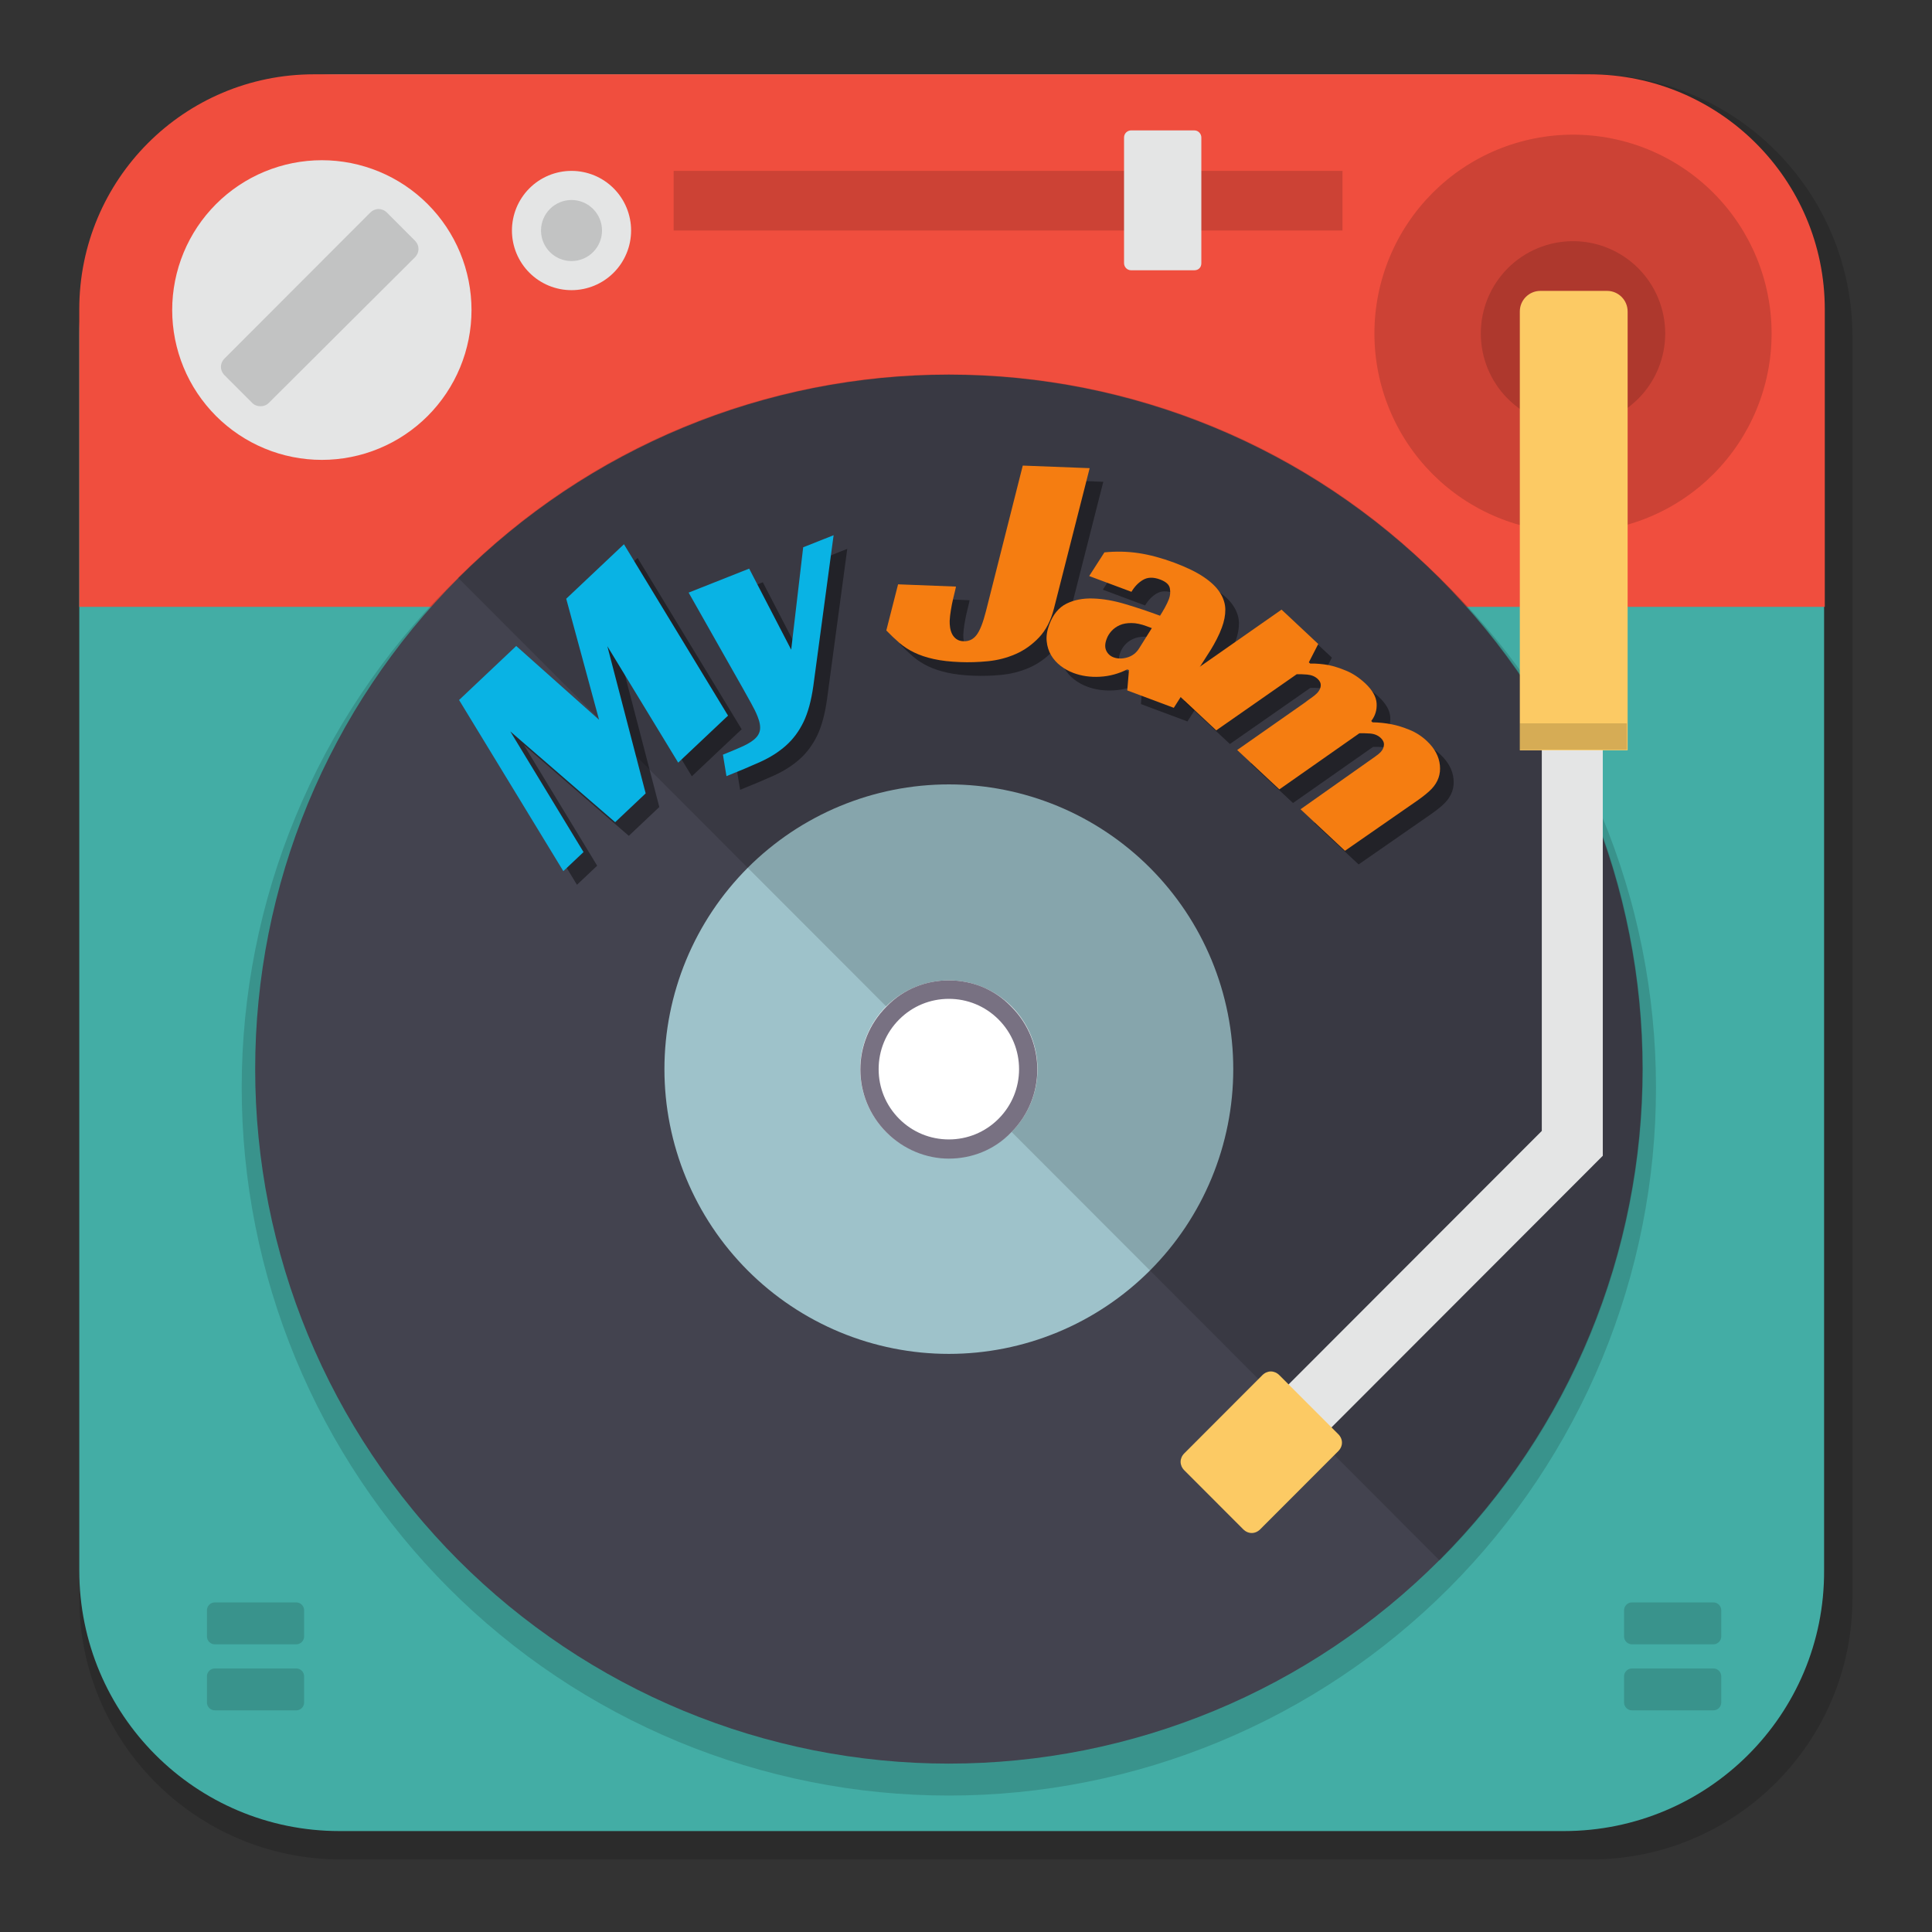 <svg xmlns="http://www.w3.org/2000/svg" xmlns:xlink="http://www.w3.org/1999/xlink" width="500" zoomAndPan="magnify" viewBox="0 0 375 375" height="500" preserveAspectRatio="xMidYMid meet" version="1.0"><rect x="0" y="0" width="375" height="375" fill="#333333" stroke="none"/><defs><g/><clipPath id="6473d7f418"><path d="M 15 14.422 L 359.977 14.422 L 359.977 360.922 L 15 360.922 Z M 15 14.422 " clip-rule="nonzero"/></clipPath><clipPath id="83de654884"><path d="M 15 14.422 L 355 14.422 L 355 356 L 15 356 Z M 15 14.422 " clip-rule="nonzero"/></clipPath><clipPath id="d313295f31"><path d="M 15 14.422 L 355 14.422 L 355 118 L 15 118 Z M 15 14.422 " clip-rule="nonzero"/></clipPath></defs><g clip-path="url(#6473d7f418)"><path fill="#000000" d="M 308.762 360.922 L 66.188 360.922 C 38.102 360.922 15.387 338.18 15.387 310.199 L 15.387 65.281 C 15.387 37.164 38.102 14.422 66.188 14.422 L 308.898 14.422 C 336.848 14.422 359.562 37.164 359.562 65.281 L 359.562 310.199 C 359.562 338.18 336.848 360.922 308.762 360.922 Z M 308.762 360.922 " fill-opacity="0.15" fill-rule="nonzero"/></g><g clip-path="url(#83de654884)"><path fill="#43ada5" d="M 303.531 355.41 L 65.914 355.41 C 37.965 355.41 15.387 332.805 15.387 304.824 L 15.387 65.004 C 15.387 37.027 37.965 14.422 65.914 14.422 L 303.531 14.422 C 331.477 14.422 354.055 37.027 354.055 65.004 L 354.055 304.824 C 354.191 332.805 331.477 355.41 303.531 355.41 Z M 303.531 355.41 " fill-opacity="1" fill-rule="nonzero"/></g><g clip-path="url(#d313295f31)"><path fill="#f04e3e" d="M 354.191 60.043 L 354.191 117.793 L 15.387 117.793 L 15.387 60.043 C 15.387 34.82 35.762 14.422 60.957 14.422 L 308.484 14.422 C 333.68 14.422 354.191 34.82 354.191 60.043 Z M 354.191 60.043 " fill-opacity="1" fill-rule="nonzero"/></g><path fill="#000000" d="M 321.426 211.102 C 321.426 213.352 321.371 215.598 321.262 217.844 C 321.152 220.09 320.988 222.332 320.766 224.57 C 320.547 226.809 320.27 229.039 319.941 231.266 C 319.613 233.488 319.227 235.707 318.789 237.91 C 318.352 240.117 317.859 242.309 317.312 244.492 C 316.77 246.672 316.168 248.84 315.516 250.992 C 314.863 253.145 314.16 255.277 313.402 257.395 C 312.648 259.512 311.84 261.609 310.98 263.688 C 310.121 265.766 309.211 267.82 308.25 269.855 C 307.289 271.887 306.277 273.895 305.219 275.879 C 304.16 277.863 303.055 279.82 301.898 281.746 C 300.746 283.676 299.543 285.574 298.297 287.445 C 297.047 289.316 295.754 291.152 294.418 292.961 C 293.078 294.766 291.695 296.539 290.27 298.277 C 288.848 300.016 287.379 301.719 285.871 303.383 C 284.363 305.051 282.812 306.68 281.227 308.27 C 279.637 309.859 278.012 311.41 276.348 312.922 C 274.684 314.43 272.98 315.898 271.246 317.324 C 269.508 318.754 267.738 320.137 265.934 321.477 C 264.129 322.816 262.293 324.109 260.426 325.359 C 258.559 326.609 256.66 327.812 254.734 328.969 C 252.809 330.125 250.855 331.23 248.871 332.293 C 246.891 333.352 244.887 334.363 242.855 335.324 C 240.824 336.285 238.773 337.195 236.695 338.059 C 234.621 338.918 232.527 339.727 230.41 340.484 C 228.297 341.242 226.164 341.949 224.016 342.602 C 221.863 343.254 219.699 343.852 217.52 344.398 C 215.344 344.945 213.152 345.438 210.949 345.875 C 208.746 346.316 206.531 346.699 204.309 347.031 C 202.09 347.359 199.859 347.637 197.625 347.855 C 195.387 348.074 193.148 348.242 190.906 348.352 C 188.66 348.461 186.418 348.516 184.172 348.516 C 181.926 348.516 179.68 348.461 177.438 348.352 C 175.191 348.242 172.953 348.074 170.719 347.855 C 168.48 347.637 166.254 347.359 164.031 347.031 C 161.809 346.699 159.598 346.316 157.395 345.875 C 155.191 345.438 153 344.945 150.82 344.398 C 148.641 343.852 146.477 343.254 144.328 342.602 C 142.176 341.949 140.047 341.242 137.93 340.484 C 135.816 339.727 133.719 338.918 131.645 338.059 C 129.57 337.195 127.516 336.285 125.484 335.324 C 123.457 334.363 121.449 333.352 119.469 332.293 C 117.488 331.23 115.535 330.125 113.605 328.969 C 111.68 327.812 109.781 326.609 107.914 325.359 C 106.047 324.109 104.211 322.816 102.406 321.477 C 100.602 320.137 98.832 318.754 97.098 317.324 C 95.359 315.898 93.66 314.43 91.996 312.922 C 90.332 311.41 88.703 309.859 87.117 308.27 C 85.527 306.68 83.98 305.051 82.469 303.383 C 80.961 301.719 79.496 300.016 78.07 298.277 C 76.645 296.539 75.262 294.766 73.926 292.961 C 72.586 291.152 71.293 289.316 70.047 287.445 C 68.797 285.574 67.598 283.676 66.441 281.746 C 65.285 279.82 64.18 277.863 63.121 275.879 C 62.062 273.895 61.051 271.887 60.094 269.855 C 59.133 267.82 58.223 265.766 57.363 263.688 C 56.504 261.609 55.695 259.512 54.938 257.395 C 54.18 255.277 53.477 253.145 52.824 250.992 C 52.172 248.84 51.574 246.672 51.027 244.492 C 50.48 242.309 49.988 240.117 49.551 237.91 C 49.113 235.707 48.73 233.488 48.398 231.266 C 48.07 229.039 47.797 226.809 47.574 224.57 C 47.355 222.332 47.191 220.09 47.078 217.844 C 46.969 215.598 46.914 213.352 46.914 211.102 C 46.914 208.855 46.969 206.605 47.078 204.359 C 47.191 202.113 47.355 199.871 47.574 197.633 C 47.797 195.395 48.07 193.164 48.398 190.941 C 48.73 188.715 49.113 186.5 49.551 184.293 C 49.988 182.09 50.48 179.895 51.027 177.715 C 51.574 175.531 52.172 173.363 52.824 171.215 C 53.477 169.062 54.18 166.926 54.938 164.809 C 55.695 162.691 56.504 160.594 57.363 158.516 C 58.223 156.438 59.133 154.383 60.094 152.352 C 61.051 150.316 62.062 148.309 63.121 146.324 C 64.18 144.344 65.285 142.387 66.441 140.457 C 67.598 138.527 68.797 136.629 70.047 134.758 C 71.293 132.891 72.586 131.051 73.926 129.246 C 75.262 127.438 76.645 125.664 78.07 123.926 C 79.496 122.188 80.961 120.488 82.469 118.82 C 83.98 117.152 85.527 115.527 87.117 113.938 C 88.703 112.344 90.332 110.797 91.996 109.285 C 93.66 107.773 95.359 106.305 97.098 104.879 C 98.832 103.453 100.602 102.07 102.406 100.73 C 104.211 99.391 106.047 98.098 107.914 96.848 C 109.781 95.598 111.68 94.395 113.605 93.238 C 115.535 92.082 117.488 90.973 119.469 89.914 C 121.449 88.852 123.457 87.844 125.484 86.883 C 127.516 85.918 129.57 85.008 131.645 84.148 C 133.719 83.289 135.816 82.477 137.93 81.719 C 140.047 80.965 142.176 80.258 144.328 79.605 C 146.477 78.953 148.641 78.352 150.82 77.805 C 153 77.258 155.191 76.766 157.395 76.328 C 159.598 75.891 161.809 75.504 164.031 75.176 C 166.254 74.844 168.48 74.57 170.719 74.348 C 172.953 74.129 175.191 73.965 177.438 73.852 C 179.68 73.742 181.926 73.688 184.172 73.688 C 186.418 73.688 188.66 73.742 190.906 73.852 C 193.148 73.965 195.387 74.129 197.625 74.348 C 199.859 74.57 202.09 74.844 204.309 75.176 C 206.531 75.504 208.746 75.891 210.949 76.328 C 213.152 76.766 215.344 77.258 217.52 77.805 C 219.699 78.352 221.863 78.953 224.016 79.605 C 226.164 80.258 228.297 80.965 230.41 81.719 C 232.527 82.477 234.621 83.289 236.695 84.148 C 238.773 85.008 240.824 85.918 242.855 86.883 C 244.887 87.844 246.891 88.852 248.871 89.914 C 250.855 90.973 252.809 92.082 254.734 93.238 C 256.66 94.395 258.559 95.598 260.426 96.848 C 262.293 98.098 264.129 99.391 265.934 100.73 C 267.738 102.07 269.508 103.453 271.246 104.879 C 272.98 106.305 274.684 107.773 276.348 109.285 C 278.012 110.797 279.637 112.344 281.227 113.938 C 282.812 115.527 284.363 117.152 285.871 118.82 C 287.379 120.488 288.848 122.188 290.27 123.926 C 291.695 125.664 293.078 127.438 294.418 129.246 C 295.754 131.051 297.047 132.891 298.297 134.758 C 299.543 136.629 300.746 138.527 301.898 140.457 C 303.055 142.387 304.16 144.344 305.219 146.324 C 306.277 148.309 307.289 150.316 308.25 152.352 C 309.211 154.383 310.121 156.438 310.98 158.516 C 311.84 160.594 312.648 162.691 313.402 164.809 C 314.16 166.926 314.863 169.062 315.516 171.215 C 316.168 173.363 316.77 175.531 317.312 177.715 C 317.859 179.895 318.352 182.09 318.789 184.293 C 319.227 186.5 319.613 188.715 319.941 190.941 C 320.27 193.164 320.547 195.395 320.766 197.633 C 320.988 199.871 321.152 202.113 321.262 204.359 C 321.371 206.605 321.426 208.855 321.426 211.102 Z M 321.426 211.102 " fill-opacity="0.15" fill-rule="nonzero"/><path fill="#43434f" d="M 318.812 207.52 C 318.812 209.727 318.758 211.93 318.648 214.133 C 318.543 216.336 318.379 218.535 318.164 220.73 C 317.945 222.926 317.676 225.117 317.355 227.297 C 317.031 229.48 316.656 231.652 316.223 233.816 C 315.793 235.98 315.312 238.133 314.777 240.273 C 314.242 242.41 313.652 244.539 313.016 246.648 C 312.375 248.758 311.684 250.852 310.941 252.93 C 310.199 255.008 309.406 257.066 308.562 259.102 C 307.719 261.141 306.828 263.156 305.883 265.152 C 304.941 267.145 303.953 269.117 302.914 271.062 C 301.875 273.008 300.789 274.926 299.656 276.816 C 298.523 278.711 297.344 280.574 296.121 282.406 C 294.895 284.242 293.629 286.047 292.316 287.816 C 291.004 289.59 289.648 291.328 288.25 293.031 C 286.852 294.738 285.414 296.406 283.934 298.043 C 282.453 299.676 280.934 301.273 279.375 302.836 C 277.816 304.395 276.223 305.914 274.59 307.395 C 272.957 308.879 271.289 310.316 269.586 311.719 C 267.883 313.117 266.145 314.473 264.375 315.789 C 262.605 317.102 260.805 318.371 258.973 319.598 C 257.141 320.824 255.281 322.004 253.391 323.137 C 251.5 324.27 249.582 325.359 247.641 326.398 C 245.695 327.438 243.73 328.43 241.738 329.375 C 239.746 330.316 237.73 331.211 235.695 332.055 C 233.66 332.898 231.605 333.691 229.531 334.434 C 227.453 335.18 225.363 335.871 223.254 336.512 C 221.145 337.152 219.023 337.738 216.887 338.273 C 214.75 338.812 212.598 339.293 210.438 339.727 C 208.277 340.156 206.105 340.531 203.926 340.855 C 201.746 341.18 199.562 341.449 197.367 341.664 C 195.176 341.883 192.977 342.043 190.777 342.152 C 188.578 342.262 186.375 342.316 184.172 342.316 C 181.969 342.316 179.766 342.262 177.562 342.152 C 175.363 342.043 173.168 341.883 170.973 341.664 C 168.781 341.449 166.594 341.18 164.414 340.855 C 162.234 340.531 160.066 340.156 157.902 339.727 C 155.742 339.293 153.594 338.812 151.457 338.273 C 149.316 337.738 147.195 337.152 145.086 336.512 C 142.977 335.871 140.887 335.18 138.812 334.434 C 136.738 333.691 134.68 332.898 132.645 332.055 C 130.609 331.211 128.598 330.316 126.605 329.375 C 124.613 328.43 122.645 327.438 120.703 326.398 C 118.758 325.359 116.84 324.27 114.953 323.137 C 113.062 322.004 111.199 320.824 109.367 319.598 C 107.535 318.371 105.734 317.102 103.965 315.789 C 102.195 314.473 100.457 313.117 98.754 311.719 C 97.051 310.316 95.383 308.879 93.75 307.395 C 92.117 305.914 90.523 304.395 88.965 302.836 C 87.406 301.273 85.887 299.676 84.41 298.043 C 82.93 296.406 81.488 294.738 80.094 293.031 C 78.695 291.328 77.34 289.59 76.027 287.816 C 74.715 286.047 73.445 284.242 72.223 282.406 C 70.996 280.574 69.816 278.711 68.684 276.816 C 67.551 274.926 66.465 273.008 65.43 271.062 C 64.391 269.117 63.398 267.145 62.457 265.152 C 61.516 263.156 60.621 261.141 59.777 259.102 C 58.934 257.066 58.145 255.008 57.398 252.93 C 56.656 250.852 55.969 248.758 55.328 246.648 C 54.688 244.539 54.102 242.41 53.566 240.273 C 53.031 238.133 52.547 235.98 52.117 233.816 C 51.688 231.652 51.309 229.48 50.988 227.297 C 50.664 225.117 50.395 222.926 50.18 220.73 C 49.961 218.535 49.801 216.336 49.691 214.133 C 49.582 211.93 49.531 209.727 49.531 207.52 C 49.531 205.312 49.582 203.109 49.691 200.906 C 49.801 198.703 49.961 196.504 50.18 194.309 C 50.395 192.109 50.664 189.922 50.988 187.742 C 51.309 185.559 51.688 183.387 52.117 181.223 C 52.547 179.059 53.031 176.906 53.566 174.766 C 54.102 172.625 54.688 170.5 55.328 168.391 C 55.969 166.277 56.656 164.184 57.398 162.109 C 58.145 160.031 58.934 157.973 59.777 155.934 C 60.621 153.898 61.516 151.879 62.457 149.887 C 63.398 147.891 64.391 145.922 65.43 143.977 C 66.465 142.031 67.551 140.113 68.684 138.219 C 69.816 136.328 70.996 134.465 72.223 132.629 C 73.445 130.797 74.715 128.992 76.027 127.223 C 77.34 125.449 78.695 123.711 80.094 122.004 C 81.488 120.301 82.93 118.629 84.41 116.996 C 85.887 115.359 87.406 113.766 88.965 112.203 C 90.523 110.645 92.117 109.125 93.75 107.641 C 95.383 106.16 97.051 104.719 98.754 103.32 C 100.457 101.922 102.195 100.562 103.965 99.25 C 105.734 97.938 107.535 96.664 109.367 95.441 C 111.199 94.215 113.062 93.035 114.953 91.902 C 116.84 90.766 118.758 89.68 120.703 88.641 C 122.645 87.602 124.613 86.609 126.605 85.664 C 128.598 84.723 130.609 83.828 132.645 82.984 C 134.68 82.141 136.738 81.348 138.812 80.602 C 140.887 79.859 142.977 79.168 145.086 78.527 C 147.195 77.887 149.316 77.297 151.457 76.762 C 153.594 76.227 155.742 75.742 157.902 75.312 C 160.066 74.883 162.234 74.504 164.414 74.184 C 166.594 73.859 168.781 73.59 170.973 73.371 C 173.168 73.156 175.363 72.992 177.562 72.887 C 179.766 72.777 181.969 72.723 184.172 72.723 C 186.375 72.723 188.578 72.777 190.777 72.887 C 192.977 72.992 195.176 73.156 197.367 73.371 C 199.562 73.59 201.746 73.859 203.926 74.184 C 206.105 74.504 208.277 74.883 210.438 75.312 C 212.598 75.742 214.75 76.227 216.887 76.762 C 219.023 77.297 221.145 77.887 223.254 78.527 C 225.363 79.168 227.453 79.859 229.531 80.602 C 231.605 81.348 233.66 82.141 235.695 82.984 C 237.73 83.828 239.746 84.723 241.738 85.664 C 243.73 86.609 245.695 87.602 247.641 88.641 C 249.582 89.68 251.5 90.766 253.391 91.902 C 255.281 93.035 257.141 94.215 258.973 95.441 C 260.805 96.664 262.605 97.938 264.375 99.25 C 266.145 100.562 267.883 101.922 269.586 103.32 C 271.289 104.719 272.957 106.16 274.59 107.641 C 276.223 109.125 277.816 110.645 279.375 112.203 C 280.934 113.766 282.453 115.359 283.934 116.996 C 285.414 118.629 286.852 120.301 288.25 122.004 C 289.648 123.711 291.004 125.449 292.316 127.223 C 293.629 128.992 294.895 130.797 296.121 132.629 C 297.344 134.465 298.523 136.328 299.656 138.219 C 300.789 140.113 301.875 142.031 302.914 143.977 C 303.953 145.922 304.941 147.891 305.883 149.887 C 306.828 151.879 307.719 153.898 308.562 155.934 C 309.406 157.973 310.199 160.031 310.941 162.109 C 311.684 164.184 312.375 166.277 313.016 168.391 C 313.652 170.5 314.242 172.625 314.777 174.766 C 315.312 176.906 315.793 179.059 316.223 181.223 C 316.656 183.387 317.031 185.559 317.355 187.742 C 317.676 189.922 317.945 192.109 318.164 194.309 C 318.379 196.504 318.543 198.703 318.648 200.906 C 318.758 203.109 318.812 205.312 318.812 207.52 Z M 318.812 207.52 " fill-opacity="1" fill-rule="nonzero"/><path fill="#9ec2ca" d="M 239.375 207.52 C 239.375 209.328 239.289 211.137 239.109 212.938 C 238.934 214.738 238.668 216.527 238.316 218.301 C 237.961 220.078 237.523 221.832 237 223.562 C 236.473 225.297 235.867 226.996 235.176 228.668 C 234.48 230.344 233.711 231.977 232.859 233.574 C 232.004 235.168 231.078 236.719 230.074 238.227 C 229.066 239.73 227.992 241.184 226.844 242.582 C 225.699 243.98 224.484 245.32 223.207 246.602 C 221.93 247.879 220.59 249.094 219.191 250.242 C 217.797 251.391 216.344 252.469 214.84 253.473 C 213.336 254.48 211.789 255.41 210.195 256.262 C 208.602 257.117 206.969 257.887 205.297 258.582 C 203.625 259.273 201.926 259.883 200.195 260.41 C 198.465 260.934 196.715 261.371 194.941 261.727 C 193.168 262.078 191.383 262.344 189.582 262.523 C 187.781 262.699 185.98 262.789 184.172 262.789 C 182.363 262.789 180.559 262.699 178.758 262.523 C 176.961 262.344 175.176 262.078 173.402 261.727 C 171.629 261.371 169.875 260.934 168.145 260.41 C 166.414 259.883 164.715 259.273 163.043 258.582 C 161.375 257.887 159.742 257.117 158.148 256.262 C 156.551 255.41 155.004 254.48 153.5 253.473 C 151.996 252.469 150.547 251.391 149.148 250.242 C 147.75 249.094 146.414 247.879 145.133 246.602 C 143.855 245.32 142.645 243.98 141.496 242.582 C 140.348 241.184 139.273 239.73 138.27 238.227 C 137.266 236.719 136.336 235.168 135.484 233.574 C 134.633 231.977 133.859 230.344 133.168 228.668 C 132.477 226.996 131.867 225.297 131.344 223.562 C 130.816 221.832 130.379 220.078 130.027 218.301 C 129.672 216.527 129.406 214.738 129.23 212.938 C 129.055 211.137 128.965 209.328 128.965 207.52 C 128.965 205.707 129.055 203.902 129.23 202.102 C 129.406 200.301 129.672 198.512 130.027 196.738 C 130.379 194.961 130.816 193.207 131.344 191.477 C 131.867 189.742 132.477 188.039 133.168 186.367 C 133.859 184.695 134.633 183.062 135.484 181.465 C 136.336 179.867 137.266 178.316 138.27 176.812 C 139.273 175.309 140.348 173.855 141.496 172.457 C 142.645 171.059 143.855 169.719 145.133 168.438 C 146.414 167.156 147.75 165.945 149.148 164.797 C 150.547 163.648 151.996 162.57 153.5 161.562 C 155.004 160.559 156.551 159.629 158.148 158.777 C 159.742 157.922 161.375 157.148 163.043 156.457 C 164.715 155.766 166.414 155.156 168.145 154.629 C 169.875 154.105 171.629 153.664 173.402 153.312 C 175.176 152.957 176.961 152.695 178.758 152.516 C 180.559 152.34 182.363 152.25 184.172 152.25 C 185.98 152.25 187.781 152.34 189.582 152.516 C 191.383 152.695 193.168 152.957 194.941 153.312 C 196.715 153.664 198.465 154.105 200.195 154.629 C 201.926 155.156 203.625 155.766 205.297 156.457 C 206.969 157.148 208.602 157.922 210.195 158.777 C 211.789 159.629 213.336 160.559 214.84 161.566 C 216.344 162.57 217.797 163.648 219.191 164.797 C 220.59 165.945 221.93 167.156 223.207 168.438 C 224.484 169.719 225.699 171.059 226.844 172.457 C 227.992 173.855 229.066 175.309 230.074 176.812 C 231.078 178.316 232.004 179.867 232.859 181.465 C 233.711 183.062 234.48 184.695 235.176 186.367 C 235.867 188.039 236.473 189.742 237 191.477 C 237.523 193.207 237.961 194.961 238.316 196.738 C 238.668 198.512 238.934 200.301 239.109 202.102 C 239.289 203.902 239.375 205.707 239.375 207.52 Z M 239.375 207.52 " fill-opacity="1" fill-rule="nonzero"/><path fill="#000000" d="M 88.902 112.141 C 141.492 59.492 226.848 59.492 279.438 112.141 C 332.027 164.793 332.027 250.246 279.438 302.895 Z M 88.902 112.141 " fill-opacity="0.15" fill-rule="nonzero"/><path fill="#ffffff" d="M 201.379 207.52 C 201.379 208.082 201.352 208.645 201.297 209.207 C 201.242 209.77 201.16 210.328 201.047 210.879 C 200.938 211.434 200.801 211.98 200.637 212.52 C 200.477 213.059 200.285 213.59 200.07 214.113 C 199.855 214.633 199.613 215.145 199.348 215.641 C 199.082 216.137 198.793 216.621 198.48 217.09 C 198.168 217.559 197.832 218.012 197.473 218.449 C 197.117 218.887 196.738 219.301 196.34 219.703 C 195.941 220.102 195.523 220.48 195.086 220.836 C 194.652 221.195 194.199 221.531 193.73 221.844 C 193.262 222.156 192.781 222.445 192.281 222.715 C 191.785 222.98 191.277 223.219 190.758 223.438 C 190.234 223.652 189.707 223.844 189.168 224.004 C 188.625 224.168 188.082 224.305 187.527 224.418 C 186.977 224.527 186.418 224.609 185.859 224.664 C 185.297 224.719 184.734 224.746 184.172 224.746 C 183.605 224.746 183.043 224.719 182.484 224.664 C 181.922 224.609 181.367 224.527 180.812 224.418 C 180.262 224.305 179.715 224.168 179.176 224.004 C 178.637 223.844 178.105 223.652 177.586 223.438 C 177.066 223.219 176.555 222.98 176.059 222.715 C 175.562 222.445 175.078 222.156 174.609 221.844 C 174.141 221.531 173.688 221.195 173.254 220.836 C 172.816 220.48 172.402 220.102 172.004 219.703 C 171.605 219.301 171.227 218.887 170.867 218.449 C 170.512 218.012 170.176 217.559 169.863 217.09 C 169.551 216.621 169.258 216.137 168.992 215.641 C 168.727 215.145 168.488 214.633 168.273 214.113 C 168.055 213.59 167.867 213.059 167.703 212.52 C 167.539 211.98 167.402 211.434 167.293 210.879 C 167.184 210.328 167.102 209.77 167.043 209.207 C 166.988 208.645 166.961 208.082 166.961 207.52 C 166.961 206.953 166.988 206.391 167.043 205.832 C 167.102 205.27 167.184 204.711 167.293 204.156 C 167.402 203.605 167.539 203.059 167.703 202.52 C 167.867 201.977 168.055 201.445 168.273 200.926 C 168.488 200.406 168.727 199.895 168.992 199.398 C 169.258 198.898 169.551 198.418 169.863 197.949 C 170.176 197.477 170.512 197.027 170.867 196.59 C 171.227 196.152 171.605 195.734 172.004 195.336 C 172.402 194.938 172.816 194.559 173.254 194.203 C 173.688 193.844 174.141 193.508 174.609 193.195 C 175.078 192.879 175.562 192.59 176.059 192.324 C 176.555 192.059 177.062 191.816 177.586 191.602 C 178.105 191.387 178.637 191.195 179.176 191.031 C 179.715 190.867 180.262 190.73 180.812 190.621 C 181.367 190.512 181.922 190.43 182.484 190.375 C 183.043 190.316 183.605 190.289 184.172 190.289 C 184.734 190.289 185.297 190.316 185.859 190.375 C 186.418 190.43 186.977 190.512 187.527 190.621 C 188.082 190.73 188.625 190.867 189.168 191.031 C 189.707 191.195 190.234 191.387 190.758 191.602 C 191.277 191.816 191.785 192.059 192.281 192.324 C 192.781 192.59 193.262 192.879 193.73 193.195 C 194.199 193.508 194.652 193.844 195.086 194.203 C 195.523 194.559 195.941 194.938 196.34 195.336 C 196.738 195.734 197.117 196.152 197.473 196.59 C 197.832 197.027 198.168 197.477 198.48 197.949 C 198.793 198.418 199.082 198.898 199.348 199.398 C 199.613 199.895 199.855 200.406 200.07 200.926 C 200.285 201.445 200.477 201.977 200.637 202.52 C 200.801 203.059 200.938 203.605 201.047 204.156 C 201.16 204.711 201.242 205.27 201.297 205.832 C 201.352 206.391 201.379 206.953 201.379 207.52 Z M 201.379 207.52 " fill-opacity="1" fill-rule="nonzero"/><path fill="#787182" d="M 184.172 193.875 C 187.75 193.875 191.191 195.254 193.809 197.871 C 196.422 200.488 197.801 203.934 197.801 207.52 C 197.801 211.102 196.422 214.547 193.809 217.168 C 191.191 219.785 187.75 221.164 184.172 221.164 C 180.59 221.164 177.148 219.785 174.535 217.168 C 171.918 214.547 170.543 211.102 170.543 207.52 C 170.543 203.934 171.918 200.488 174.535 197.871 C 177.148 195.254 180.59 193.875 184.172 193.875 M 184.172 190.289 C 179.766 190.289 175.359 191.945 172.055 195.391 C 165.309 202.145 165.309 213.031 172.055 219.785 C 175.359 223.094 179.766 224.887 184.172 224.887 C 188.574 224.887 192.98 223.23 196.285 219.785 C 203.031 213.031 203.031 202.145 196.285 195.391 C 192.98 191.945 188.574 190.289 184.172 190.289 Z M 184.172 190.289 " fill-opacity="1" fill-rule="nonzero"/><path fill="#000000" d="M 130.754 33.168 L 260.578 33.168 L 260.578 44.742 L 130.754 44.742 Z M 130.754 33.168 " fill-opacity="0.15" fill-rule="nonzero"/><path fill="#000000" d="M 343.867 64.73 C 343.867 65.992 343.805 67.254 343.684 68.512 C 343.559 69.77 343.371 71.02 343.125 72.258 C 342.879 73.496 342.574 74.723 342.207 75.934 C 341.84 77.141 341.418 78.328 340.934 79.496 C 340.449 80.664 339.91 81.805 339.316 82.922 C 338.719 84.035 338.074 85.117 337.371 86.168 C 336.668 87.219 335.918 88.234 335.117 89.211 C 334.316 90.188 333.469 91.125 332.578 92.02 C 331.684 92.91 330.75 93.758 329.773 94.562 C 328.797 95.363 327.785 96.113 326.734 96.816 C 325.688 97.52 324.605 98.168 323.492 98.766 C 322.379 99.359 321.238 99.898 320.07 100.383 C 318.906 100.867 317.719 101.293 316.508 101.66 C 315.301 102.027 314.078 102.332 312.84 102.578 C 311.602 102.824 310.355 103.012 309.098 103.137 C 307.844 103.258 306.582 103.32 305.32 103.32 C 304.059 103.32 302.797 103.258 301.543 103.137 C 300.285 103.012 299.039 102.824 297.801 102.578 C 296.562 102.332 295.34 102.027 294.129 101.66 C 292.922 101.293 291.734 100.867 290.57 100.383 C 289.402 99.898 288.262 99.359 287.148 98.766 C 286.035 98.168 284.953 97.52 283.902 96.816 C 282.855 96.113 281.84 95.363 280.867 94.562 C 279.891 93.758 278.957 92.91 278.062 92.02 C 277.172 91.125 276.324 90.188 275.523 89.211 C 274.723 88.234 273.969 87.219 273.27 86.168 C 272.566 85.117 271.918 84.035 271.324 82.922 C 270.73 81.805 270.191 80.664 269.707 79.496 C 269.223 78.328 268.797 77.141 268.434 75.934 C 268.066 74.723 267.758 73.496 267.512 72.258 C 267.266 71.02 267.082 69.77 266.957 68.512 C 266.836 67.254 266.773 65.992 266.773 64.73 C 266.773 63.465 266.836 62.203 266.957 60.945 C 267.082 59.688 267.266 58.441 267.512 57.199 C 267.758 55.961 268.066 54.734 268.434 53.527 C 268.797 52.316 269.223 51.129 269.707 49.961 C 270.191 48.793 270.73 47.652 271.324 46.535 C 271.918 45.422 272.566 44.34 273.27 43.289 C 273.969 42.238 274.723 41.223 275.523 40.246 C 276.324 39.27 277.172 38.336 278.062 37.441 C 278.957 36.547 279.891 35.699 280.867 34.898 C 281.84 34.094 282.855 33.344 283.902 32.641 C 284.953 31.938 286.035 31.289 287.148 30.695 C 288.262 30.098 289.402 29.559 290.57 29.074 C 291.734 28.59 292.922 28.164 294.129 27.801 C 295.34 27.434 296.562 27.125 297.801 26.879 C 299.039 26.633 300.285 26.445 301.543 26.324 C 302.797 26.199 304.059 26.137 305.32 26.137 C 306.582 26.137 307.844 26.199 309.098 26.324 C 310.355 26.445 311.602 26.633 312.84 26.879 C 314.078 27.125 315.301 27.434 316.508 27.801 C 317.719 28.164 318.906 28.59 320.07 29.074 C 321.238 29.559 322.379 30.098 323.492 30.695 C 324.605 31.289 325.688 31.938 326.734 32.641 C 327.785 33.344 328.797 34.094 329.773 34.898 C 330.75 35.699 331.684 36.547 332.578 37.441 C 333.469 38.336 334.316 39.27 335.117 40.246 C 335.918 41.223 336.668 42.238 337.371 43.289 C 338.074 44.34 338.719 45.422 339.316 46.535 C 339.91 47.652 340.449 48.793 340.934 49.961 C 341.418 51.129 341.84 52.316 342.207 53.527 C 342.574 54.734 342.879 55.961 343.125 57.199 C 343.371 58.441 343.559 59.688 343.684 60.945 C 343.805 62.203 343.867 63.465 343.867 64.73 Z M 343.867 64.73 " fill-opacity="0.15" fill-rule="nonzero"/><path fill="#000000" d="M 323.219 64.73 C 323.219 65.316 323.188 65.902 323.129 66.484 C 323.074 67.07 322.988 67.648 322.875 68.223 C 322.758 68.801 322.617 69.367 322.445 69.93 C 322.277 70.492 322.078 71.043 321.855 71.586 C 321.629 72.129 321.379 72.656 321.105 73.176 C 320.828 73.691 320.527 74.195 320.199 74.684 C 319.875 75.172 319.527 75.641 319.156 76.098 C 318.781 76.551 318.391 76.984 317.977 77.398 C 317.562 77.812 317.125 78.207 316.672 78.578 C 316.219 78.953 315.75 79.301 315.262 79.629 C 314.777 79.953 314.273 80.254 313.758 80.531 C 313.238 80.809 312.711 81.059 312.168 81.281 C 311.629 81.508 311.074 81.703 310.516 81.875 C 309.953 82.047 309.387 82.188 308.812 82.301 C 308.238 82.418 307.656 82.504 307.074 82.559 C 306.492 82.617 305.906 82.648 305.32 82.648 C 304.734 82.648 304.148 82.617 303.566 82.559 C 302.98 82.504 302.402 82.418 301.828 82.301 C 301.254 82.188 300.688 82.047 300.125 81.875 C 299.562 81.703 299.012 81.508 298.473 81.281 C 297.93 81.059 297.398 80.809 296.883 80.531 C 296.367 80.254 295.863 79.953 295.375 79.629 C 294.891 79.301 294.418 78.953 293.965 78.578 C 293.512 78.207 293.078 77.812 292.664 77.398 C 292.25 76.984 291.855 76.551 291.484 76.098 C 291.113 75.641 290.766 75.172 290.438 74.684 C 290.113 74.195 289.812 73.691 289.535 73.176 C 289.262 72.656 289.008 72.129 288.785 71.586 C 288.562 71.043 288.363 70.492 288.195 69.93 C 288.023 69.367 287.883 68.801 287.766 68.223 C 287.652 67.648 287.566 67.07 287.508 66.484 C 287.453 65.902 287.422 65.316 287.422 64.73 C 287.422 64.141 287.453 63.559 287.508 62.973 C 287.566 62.391 287.652 61.809 287.766 61.234 C 287.883 60.656 288.023 60.09 288.195 59.527 C 288.363 58.965 288.562 58.414 288.785 57.871 C 289.008 57.332 289.262 56.801 289.535 56.281 C 289.812 55.766 290.113 55.262 290.438 54.773 C 290.766 54.285 291.113 53.816 291.484 53.363 C 291.855 52.91 292.25 52.473 292.664 52.059 C 293.078 51.645 293.512 51.25 293.965 50.879 C 294.418 50.508 294.891 50.156 295.375 49.832 C 295.863 49.504 296.367 49.203 296.883 48.926 C 297.398 48.652 297.93 48.398 298.473 48.176 C 299.012 47.949 299.562 47.754 300.125 47.582 C 300.688 47.414 301.254 47.27 301.828 47.156 C 302.402 47.043 302.98 46.957 303.566 46.898 C 304.148 46.84 304.734 46.812 305.32 46.812 C 305.906 46.812 306.492 46.84 307.074 46.898 C 307.656 46.957 308.238 47.043 308.812 47.156 C 309.387 47.27 309.953 47.414 310.516 47.582 C 311.074 47.754 311.629 47.949 312.168 48.176 C 312.711 48.398 313.238 48.652 313.758 48.926 C 314.273 49.203 314.777 49.504 315.262 49.832 C 315.75 50.156 316.219 50.508 316.672 50.879 C 317.125 51.25 317.562 51.645 317.977 52.059 C 318.391 52.473 318.781 52.91 319.156 53.363 C 319.527 53.816 319.875 54.285 320.199 54.773 C 320.527 55.262 320.828 55.766 321.105 56.281 C 321.379 56.801 321.629 57.332 321.855 57.871 C 322.078 58.414 322.277 58.965 322.445 59.527 C 322.617 60.09 322.758 60.656 322.875 61.234 C 322.988 61.809 323.074 62.391 323.129 62.973 C 323.188 63.559 323.219 64.141 323.219 64.73 Z M 323.219 64.73 " fill-opacity="0.15" fill-rule="nonzero"/><path fill="#e4e5e5" d="M 91.52 60.18 C 91.52 61.133 91.473 62.082 91.379 63.031 C 91.285 63.98 91.145 64.922 90.961 65.855 C 90.773 66.789 90.543 67.711 90.27 68.621 C 89.992 69.535 89.672 70.43 89.309 71.309 C 88.945 72.191 88.539 73.051 88.09 73.891 C 87.641 74.73 87.152 75.547 86.625 76.336 C 86.094 77.129 85.527 77.895 84.926 78.629 C 84.32 79.367 83.684 80.07 83.012 80.746 C 82.34 81.418 81.633 82.059 80.898 82.66 C 80.164 83.266 79.398 83.832 78.609 84.359 C 77.816 84.891 77.004 85.379 76.164 85.828 C 75.324 86.277 74.465 86.684 73.586 87.047 C 72.707 87.414 71.812 87.734 70.902 88.012 C 69.992 88.285 69.07 88.52 68.137 88.703 C 67.203 88.891 66.266 89.027 65.316 89.121 C 64.371 89.215 63.422 89.262 62.473 89.262 C 61.52 89.262 60.57 89.215 59.625 89.121 C 58.676 89.027 57.738 88.891 56.805 88.703 C 55.871 88.52 54.949 88.285 54.039 88.012 C 53.129 87.734 52.234 87.414 51.355 87.047 C 50.477 86.684 49.617 86.277 48.777 85.828 C 47.938 85.379 47.125 84.891 46.332 84.359 C 45.543 83.832 44.777 83.266 44.043 82.66 C 43.309 82.059 42.602 81.418 41.93 80.746 C 41.258 80.07 40.621 79.367 40.016 78.629 C 39.414 77.895 38.848 77.129 38.316 76.336 C 37.789 75.547 37.301 74.73 36.852 73.891 C 36.402 73.051 35.996 72.191 35.633 71.309 C 35.27 70.43 34.949 69.535 34.672 68.621 C 34.398 67.711 34.168 66.789 33.98 65.855 C 33.797 64.922 33.656 63.98 33.562 63.031 C 33.469 62.082 33.422 61.133 33.422 60.18 C 33.422 59.227 33.469 58.277 33.562 57.332 C 33.656 56.383 33.797 55.441 33.98 54.508 C 34.168 53.574 34.398 52.648 34.672 51.738 C 34.949 50.828 35.27 49.93 35.633 49.051 C 35.996 48.172 36.402 47.312 36.852 46.473 C 37.301 45.633 37.789 44.816 38.316 44.023 C 38.848 43.23 39.414 42.469 40.016 41.73 C 40.621 40.996 41.258 40.289 41.93 39.617 C 42.602 38.941 43.309 38.305 44.043 37.699 C 44.777 37.098 45.543 36.527 46.332 36 C 47.125 35.473 47.938 34.98 48.777 34.531 C 49.617 34.082 50.477 33.676 51.355 33.312 C 52.234 32.949 53.129 32.629 54.039 32.352 C 54.949 32.074 55.871 31.844 56.805 31.656 C 57.738 31.473 58.676 31.332 59.625 31.238 C 60.57 31.145 61.52 31.098 62.473 31.098 C 63.422 31.098 64.371 31.145 65.316 31.238 C 66.266 31.332 67.203 31.473 68.137 31.656 C 69.07 31.844 69.992 32.074 70.902 32.352 C 71.812 32.629 72.707 32.949 73.586 33.312 C 74.465 33.676 75.324 34.082 76.164 34.531 C 77.004 34.98 77.816 35.473 78.609 36 C 79.398 36.527 80.164 37.098 80.898 37.699 C 81.633 38.305 82.34 38.941 83.012 39.617 C 83.684 40.289 84.32 40.996 84.926 41.73 C 85.527 42.469 86.094 43.23 86.625 44.023 C 87.152 44.816 87.641 45.633 88.09 46.473 C 88.539 47.312 88.945 48.172 89.309 49.051 C 89.672 49.93 89.992 50.828 90.27 51.738 C 90.543 52.648 90.773 53.574 90.961 54.508 C 91.145 55.441 91.285 56.383 91.379 57.332 C 91.473 58.277 91.52 59.227 91.52 60.18 Z M 91.52 60.18 " fill-opacity="1" fill-rule="nonzero"/><path fill="#e4e5e5" d="M 122.496 44.742 C 122.496 45.504 122.422 46.258 122.273 47.004 C 122.125 47.75 121.906 48.473 121.613 49.176 C 121.324 49.875 120.969 50.543 120.547 51.176 C 120.125 51.809 119.645 52.395 119.109 52.93 C 118.57 53.469 117.988 53.949 117.355 54.371 C 116.723 54.793 116.059 55.148 115.355 55.441 C 114.656 55.73 113.93 55.949 113.188 56.098 C 112.441 56.246 111.691 56.32 110.93 56.32 C 110.172 56.32 109.418 56.246 108.676 56.098 C 107.93 55.949 107.207 55.73 106.504 55.441 C 105.805 55.148 105.137 54.793 104.504 54.371 C 103.875 53.949 103.289 53.469 102.754 52.93 C 102.215 52.395 101.738 51.809 101.316 51.176 C 100.895 50.543 100.535 49.875 100.246 49.176 C 99.957 48.473 99.738 47.75 99.59 47.004 C 99.441 46.258 99.367 45.504 99.367 44.742 C 99.367 43.984 99.441 43.23 99.59 42.484 C 99.738 41.738 99.957 41.016 100.246 40.312 C 100.535 39.609 100.895 38.945 101.316 38.312 C 101.738 37.68 102.215 37.094 102.754 36.559 C 103.289 36.02 103.875 35.539 104.504 35.117 C 105.137 34.695 105.805 34.34 106.504 34.047 C 107.207 33.758 107.93 33.539 108.676 33.391 C 109.418 33.242 110.172 33.168 110.93 33.168 C 111.691 33.168 112.441 33.242 113.188 33.391 C 113.93 33.539 114.656 33.758 115.355 34.047 C 116.059 34.34 116.723 34.695 117.355 35.117 C 117.988 35.539 118.57 36.02 119.109 36.559 C 119.645 37.094 120.125 37.68 120.547 38.312 C 120.969 38.945 121.324 39.609 121.613 40.312 C 121.906 41.016 122.125 41.738 122.273 42.484 C 122.422 43.23 122.496 43.984 122.496 44.742 Z M 122.496 44.742 " fill-opacity="1" fill-rule="nonzero"/><path fill="#e4e5e5" d="M 231.805 52.461 L 219.551 52.461 C 218.727 52.461 218.176 51.773 218.176 51.086 L 218.176 26.688 C 218.176 25.863 218.863 25.309 219.551 25.309 L 231.805 25.309 C 232.629 25.309 233.18 26 233.18 26.688 L 233.18 51.086 C 233.18 51.91 232.629 52.461 231.805 52.461 Z M 231.805 52.461 " fill-opacity="1" fill-rule="nonzero"/><path fill="#e4e5e5" d="M 311.102 140.398 L 311.102 224.336 L 254.797 280.707 L 246.535 272.297 L 299.262 219.512 L 299.262 140.398 Z M 311.102 140.398 " fill-opacity="1" fill-rule="nonzero"/><path fill="#fcca64" d="M 241.305 296.832 L 229.879 285.391 C 228.914 284.426 228.914 283.051 229.879 282.086 L 245.02 266.922 C 245.984 265.957 247.359 265.957 248.324 266.922 L 259.75 278.363 C 260.715 279.328 260.715 280.707 259.75 281.672 L 244.609 296.832 C 243.645 297.797 242.266 297.797 241.305 296.832 Z M 241.305 296.832 " fill-opacity="1" fill-rule="nonzero"/><path fill="#fcca64" d="M 315.781 145.633 L 294.996 145.633 L 294.996 60.457 C 294.996 58.25 296.785 56.461 298.988 56.461 L 311.93 56.461 C 314.129 56.461 315.922 58.25 315.922 60.457 L 315.922 145.633 Z M 315.781 145.633 " fill-opacity="1" fill-rule="nonzero"/><path fill="#000000" d="M 57.516 319.16 L 41.684 319.16 C 40.855 319.16 40.168 318.469 40.168 317.645 L 40.168 312.543 C 40.168 311.719 40.855 311.027 41.684 311.027 L 57.516 311.027 C 58.34 311.027 59.027 311.719 59.027 312.543 L 59.027 317.645 C 59.027 318.469 58.34 319.16 57.516 319.16 Z M 57.516 319.16 " fill-opacity="0.15" fill-rule="nonzero"/><path fill="#000000" d="M 57.516 331.977 L 41.684 331.977 C 40.855 331.977 40.168 331.289 40.168 330.461 L 40.168 325.363 C 40.168 324.535 40.855 323.848 41.684 323.848 L 57.516 323.848 C 58.34 323.848 59.027 324.535 59.027 325.363 L 59.027 330.461 C 59.027 331.289 58.34 331.977 57.516 331.977 Z M 57.516 331.977 " fill-opacity="0.15" fill-rule="nonzero"/><path fill="#000000" d="M 332.578 319.16 L 316.746 319.16 C 315.922 319.16 315.23 318.469 315.23 317.645 L 315.23 312.543 C 315.23 311.719 315.922 311.027 316.746 311.027 L 332.578 311.027 C 333.406 311.027 334.094 311.719 334.094 312.543 L 334.094 317.645 C 334.094 318.469 333.406 319.16 332.578 319.16 Z M 332.578 319.16 " fill-opacity="0.15" fill-rule="nonzero"/><path fill="#000000" d="M 332.578 331.977 L 316.746 331.977 C 315.922 331.977 315.23 331.289 315.23 330.461 L 315.23 325.363 C 315.23 324.535 315.922 323.848 316.746 323.848 L 332.578 323.848 C 333.406 323.848 334.094 324.535 334.094 325.363 L 334.094 330.461 C 334.094 331.289 333.406 331.977 332.578 331.977 Z M 332.578 331.977 " fill-opacity="0.15" fill-rule="nonzero"/><path fill="#000000" d="M 294.996 140.398 L 315.781 140.398 L 315.781 145.496 L 294.996 145.496 Z M 294.996 140.398 " fill-opacity="0.15" fill-rule="nonzero"/><path fill="#000000" d="M 48.98 78.234 L 43.609 72.859 C 42.645 71.895 42.645 70.52 43.609 69.555 L 71.832 41.297 C 72.797 40.332 74.172 40.332 75.137 41.297 L 80.504 46.672 C 81.469 47.637 81.469 49.016 80.504 49.98 L 52.145 78.234 C 51.32 79.062 49.805 79.062 48.98 78.234 Z M 48.98 78.234 " fill-opacity="0.15" fill-rule="nonzero"/><path fill="#000000" d="M 116.852 44.742 C 116.852 45.133 116.812 45.52 116.738 45.898 C 116.66 46.281 116.547 46.652 116.398 47.012 C 116.25 47.371 116.07 47.715 115.852 48.035 C 115.637 48.359 115.391 48.66 115.117 48.934 C 114.84 49.211 114.543 49.457 114.219 49.672 C 113.895 49.887 113.555 50.07 113.195 50.219 C 112.836 50.367 112.465 50.48 112.086 50.559 C 111.703 50.633 111.32 50.672 110.93 50.672 C 110.543 50.672 110.156 50.633 109.777 50.559 C 109.395 50.48 109.023 50.367 108.664 50.219 C 108.305 50.07 107.965 49.887 107.641 49.672 C 107.316 49.457 107.02 49.211 106.746 48.934 C 106.469 48.66 106.223 48.359 106.008 48.035 C 105.793 47.715 105.609 47.371 105.461 47.012 C 105.312 46.652 105.199 46.281 105.125 45.898 C 105.047 45.52 105.012 45.133 105.012 44.742 C 105.012 44.355 105.047 43.969 105.125 43.586 C 105.199 43.207 105.312 42.836 105.461 42.477 C 105.609 42.117 105.793 41.773 106.008 41.453 C 106.223 41.129 106.469 40.828 106.746 40.555 C 107.02 40.277 107.316 40.031 107.641 39.816 C 107.965 39.602 108.305 39.418 108.664 39.27 C 109.023 39.121 109.395 39.008 109.777 38.93 C 110.156 38.855 110.543 38.816 110.93 38.816 C 111.32 38.816 111.703 38.855 112.086 38.93 C 112.465 39.008 112.836 39.121 113.195 39.27 C 113.555 39.418 113.895 39.602 114.219 39.816 C 114.543 40.031 114.84 40.277 115.117 40.555 C 115.391 40.828 115.637 41.129 115.852 41.453 C 116.07 41.773 116.25 42.117 116.398 42.477 C 116.547 42.836 116.66 43.207 116.738 43.586 C 116.812 43.969 116.852 44.355 116.852 44.742 Z M 116.852 44.742 " fill-opacity="0.15" fill-rule="nonzero"/><g fill="#000000" fill-opacity="0.4"><g transform="translate(111.989, 171.737)"><g><path d="M 31.969 -30.188 L 22.297 -21.062 L 8.547 -43.656 L 15.984 -15.094 L 10.062 -9.5 L -10.297 -27.125 L 3.922 -3.703 L 0 0 L -20.234 -33.219 L -9.141 -43.703 L 6.938 -29.375 L 0.562 -52.875 L 11.766 -63.453 Z M 31.969 -30.188 "/></g></g></g><g fill="#000000" fill-opacity="0.4"><g transform="translate(143.577, 142.501)"><g><path d="M 4.484 -29.484 L 12.641 -13.75 L 14.969 -33.625 L 20.875 -35.969 L 16.938 -6.703 C 16.531 -3.828 15.891 -1.488 15.016 0.312 C 14.141 2.113 13.008 3.629 11.625 4.859 C 10.238 6.098 8.586 7.148 6.672 8.016 C 4.766 8.879 2.566 9.805 0.078 10.797 L -0.609 6.625 C 0.629 6.133 1.766 5.66 2.797 5.203 C 3.836 4.754 4.645 4.305 5.219 3.859 C 5.969 3.305 6.414 2.664 6.562 1.938 C 6.707 1.219 6.555 0.301 6.109 -0.812 C 5.816 -1.551 5.414 -2.375 4.906 -3.281 C 4.406 -4.195 3.863 -5.172 3.281 -6.203 L -7.266 -24.828 Z M 4.484 -29.484 "/></g></g></g><g fill="#000000" fill-opacity="0.4"><g transform="translate(168.79, 133.125)"><g/></g></g><g fill="#000000" fill-opacity="0.4"><g transform="translate(175.571, 130.096)"><g><path d="M 1.391 -14.031 L 12.625 -13.594 C 12.613 -13.469 12.551 -13.176 12.438 -12.719 C 12.32 -12.27 12.191 -11.727 12.047 -11.094 C 11.898 -10.469 11.766 -9.773 11.641 -9.016 C 11.516 -8.266 11.438 -7.57 11.406 -6.938 C 11.395 -6.531 11.422 -6.109 11.484 -5.672 C 11.547 -5.234 11.672 -4.816 11.859 -4.422 C 12.047 -4.035 12.32 -3.703 12.688 -3.422 C 13.062 -3.148 13.523 -3.004 14.078 -2.984 C 15.117 -2.941 15.961 -3.336 16.609 -4.172 C 17.266 -5.016 17.879 -6.566 18.453 -8.828 L 25.594 -37.078 L 38.578 -36.578 L 31.641 -9.312 C 31.047 -6.988 30.082 -5.125 28.75 -3.719 C 27.414 -2.312 25.906 -1.238 24.219 -0.5 C 22.531 0.238 20.742 0.703 18.859 0.891 C 16.973 1.078 15.172 1.133 13.453 1.062 C 11.453 0.988 9.738 0.789 8.312 0.469 C 6.895 0.156 5.645 -0.258 4.562 -0.781 C 3.477 -1.301 2.508 -1.926 1.656 -2.656 C 0.801 -3.395 -0.047 -4.203 -0.891 -5.078 Z M 1.391 -14.031 "/></g></g></g><g fill="#000000" fill-opacity="0.4"><g transform="translate(204.716, 130.409)"><g><path d="M 12.297 -20.547 C 14.547 -20.773 16.75 -20.727 18.906 -20.406 C 21.07 -20.082 23.391 -19.461 25.859 -18.547 C 28.254 -17.648 30.164 -16.719 31.594 -15.75 C 33.02 -14.789 34.066 -13.781 34.734 -12.719 C 35.41 -11.656 35.754 -10.566 35.766 -9.453 C 35.773 -8.348 35.551 -7.18 35.094 -5.953 C 34.832 -5.234 34.5 -4.477 34.094 -3.688 C 33.688 -2.906 33.32 -2.254 33 -1.734 L 25.766 9.625 L 16.734 6.25 L 17.062 2.297 L 16.719 2.172 C 15.031 3.023 13.258 3.5 11.406 3.594 C 9.562 3.695 7.852 3.453 6.281 2.859 C 5.383 2.523 4.555 2.066 3.797 1.484 C 3.035 0.898 2.422 0.211 1.953 -0.578 C 1.484 -1.379 1.195 -2.281 1.094 -3.281 C 0.988 -4.281 1.16 -5.375 1.609 -6.562 C 2.336 -8.508 3.445 -9.852 4.938 -10.594 C 6.438 -11.332 8.164 -11.664 10.125 -11.594 C 12.082 -11.531 14.18 -11.16 16.422 -10.484 C 18.66 -9.816 20.883 -9.07 23.094 -8.25 C 23.32 -8.594 23.617 -9.086 23.984 -9.734 C 24.348 -10.391 24.629 -10.977 24.828 -11.5 C 25.078 -12.176 25.133 -12.867 25 -13.578 C 24.863 -14.297 24.234 -14.863 23.109 -15.281 C 21.797 -15.77 20.688 -15.742 19.781 -15.203 C 18.883 -14.672 18.141 -13.898 17.547 -12.891 L 9.344 -15.953 Z M 21.5 -5.844 L 20.484 -6.219 C 19.398 -6.625 18.422 -6.828 17.547 -6.828 C 16.672 -6.836 15.914 -6.703 15.281 -6.422 C 14.656 -6.148 14.125 -5.773 13.688 -5.297 C 13.25 -4.816 12.93 -4.301 12.734 -3.75 C 12.391 -2.852 12.363 -2.094 12.656 -1.469 C 12.957 -0.844 13.43 -0.41 14.078 -0.172 C 14.859 0.117 15.734 0.129 16.703 -0.141 C 17.68 -0.422 18.445 -0.992 19 -1.859 Z M 21.5 -5.844 "/></g></g></g><g fill="#000000" fill-opacity="0.4"><g transform="translate(230.239, 136.474)"><g><path d="M 26.719 -5.031 C 27.863 -5.051 29.051 -4.953 30.281 -4.734 C 31.32 -4.523 32.473 -4.156 33.734 -3.625 C 34.992 -3.102 36.211 -2.297 37.391 -1.203 C 38.785 0.109 39.523 1.406 39.609 2.688 C 39.691 3.977 39.344 5.125 38.562 6.125 L 38.812 6.375 C 40.062 6.395 41.312 6.523 42.562 6.766 C 43.613 6.973 44.754 7.328 45.984 7.828 C 47.223 8.328 48.348 9.051 49.359 10 C 50.879 11.426 51.723 13 51.891 14.719 C 52.066 16.438 51.539 17.953 50.312 19.266 C 49.688 19.93 48.738 20.707 47.469 21.594 C 46.195 22.488 44.801 23.457 43.281 24.5 L 33.469 31.312 L 24.844 23.25 L 37.906 14.031 C 38.395 13.676 38.875 13.336 39.344 13.016 C 39.812 12.691 40.164 12.398 40.406 12.141 C 40.789 11.723 41 11.266 41.031 10.766 C 41.062 10.273 40.852 9.82 40.406 9.406 C 39.863 8.895 39.164 8.609 38.312 8.547 C 37.457 8.492 36.773 8.477 36.266 8.5 L 20.734 19.391 L 12.547 11.75 L 25.641 2.578 C 26.055 2.254 26.488 1.938 26.938 1.625 C 27.395 1.312 27.773 1 28.078 0.688 C 28.492 0.238 28.723 -0.223 28.766 -0.703 C 28.805 -1.191 28.609 -1.641 28.172 -2.047 C 27.648 -2.535 26.969 -2.816 26.125 -2.891 C 25.281 -2.961 24.602 -2.984 24.094 -2.953 L 8.484 7.938 L -0.438 -0.406 L 21.156 -15.5 L 28.281 -8.828 L 26.453 -5.266 Z M 26.719 -5.031 "/></g></g></g><g fill="#09b3e4" fill-opacity="1"><g transform="translate(109.341, 169.089)"><g><path d="M 31.969 -30.188 L 22.297 -21.062 L 8.547 -43.656 L 15.984 -15.094 L 10.062 -9.5 L -10.297 -27.125 L 3.922 -3.703 L 0 0 L -20.234 -33.219 L -9.141 -43.703 L 6.938 -29.375 L 0.562 -52.875 L 11.766 -63.453 Z M 31.969 -30.188 "/></g></g></g><g fill="#09b3e4" fill-opacity="1"><g transform="translate(140.929, 139.853)"><g><path d="M 4.484 -29.484 L 12.641 -13.75 L 14.969 -33.625 L 20.875 -35.969 L 16.938 -6.703 C 16.531 -3.828 15.891 -1.488 15.016 0.312 C 14.141 2.113 13.008 3.629 11.625 4.859 C 10.238 6.098 8.586 7.148 6.672 8.016 C 4.766 8.879 2.566 9.805 0.078 10.797 L -0.609 6.625 C 0.629 6.133 1.766 5.66 2.797 5.203 C 3.836 4.754 4.645 4.305 5.219 3.859 C 5.969 3.305 6.414 2.664 6.562 1.938 C 6.707 1.219 6.555 0.301 6.109 -0.812 C 5.816 -1.551 5.414 -2.375 4.906 -3.281 C 4.406 -4.195 3.863 -5.172 3.281 -6.203 L -7.266 -24.828 Z M 4.484 -29.484 "/></g></g></g><g fill="#09b3e4" fill-opacity="1"><g transform="translate(166.142, 130.477)"><g/></g></g><g fill="#f57d11" fill-opacity="1"><g transform="translate(172.924, 127.448)"><g><path d="M 1.391 -14.031 L 12.625 -13.594 C 12.613 -13.469 12.551 -13.176 12.438 -12.719 C 12.32 -12.27 12.191 -11.727 12.047 -11.094 C 11.898 -10.469 11.766 -9.773 11.641 -9.016 C 11.516 -8.266 11.438 -7.57 11.406 -6.938 C 11.395 -6.531 11.422 -6.109 11.484 -5.672 C 11.547 -5.234 11.672 -4.816 11.859 -4.422 C 12.047 -4.035 12.32 -3.703 12.688 -3.422 C 13.062 -3.148 13.523 -3.004 14.078 -2.984 C 15.117 -2.941 15.961 -3.336 16.609 -4.172 C 17.266 -5.016 17.879 -6.566 18.453 -8.828 L 25.594 -37.078 L 38.578 -36.578 L 31.641 -9.312 C 31.047 -6.988 30.082 -5.125 28.75 -3.719 C 27.414 -2.312 25.906 -1.238 24.219 -0.5 C 22.531 0.238 20.742 0.703 18.859 0.891 C 16.973 1.078 15.172 1.133 13.453 1.062 C 11.453 0.988 9.738 0.789 8.312 0.469 C 6.895 0.156 5.645 -0.258 4.562 -0.781 C 3.477 -1.301 2.508 -1.926 1.656 -2.656 C 0.801 -3.395 -0.047 -4.203 -0.891 -5.078 Z M 1.391 -14.031 "/></g></g></g><g fill="#f57d11" fill-opacity="1"><g transform="translate(202.068, 127.762)"><g><path d="M 12.297 -20.547 C 14.547 -20.773 16.75 -20.727 18.906 -20.406 C 21.07 -20.082 23.391 -19.461 25.859 -18.547 C 28.254 -17.648 30.164 -16.719 31.594 -15.75 C 33.02 -14.789 34.066 -13.781 34.734 -12.719 C 35.41 -11.656 35.754 -10.566 35.766 -9.453 C 35.773 -8.348 35.551 -7.18 35.094 -5.953 C 34.832 -5.234 34.5 -4.477 34.094 -3.688 C 33.688 -2.906 33.32 -2.254 33 -1.734 L 25.766 9.625 L 16.734 6.25 L 17.062 2.297 L 16.719 2.172 C 15.031 3.023 13.258 3.5 11.406 3.594 C 9.562 3.695 7.852 3.453 6.281 2.859 C 5.383 2.523 4.555 2.066 3.797 1.484 C 3.035 0.898 2.422 0.211 1.953 -0.578 C 1.484 -1.379 1.195 -2.281 1.094 -3.281 C 0.988 -4.281 1.16 -5.375 1.609 -6.562 C 2.336 -8.508 3.445 -9.852 4.938 -10.594 C 6.438 -11.332 8.164 -11.664 10.125 -11.594 C 12.082 -11.531 14.18 -11.16 16.422 -10.484 C 18.66 -9.816 20.883 -9.07 23.094 -8.25 C 23.32 -8.594 23.617 -9.086 23.984 -9.734 C 24.348 -10.391 24.629 -10.977 24.828 -11.5 C 25.078 -12.176 25.133 -12.867 25 -13.578 C 24.863 -14.297 24.234 -14.863 23.109 -15.281 C 21.797 -15.77 20.688 -15.742 19.781 -15.203 C 18.883 -14.672 18.141 -13.898 17.547 -12.891 L 9.344 -15.953 Z M 21.5 -5.844 L 20.484 -6.219 C 19.398 -6.625 18.422 -6.828 17.547 -6.828 C 16.672 -6.836 15.914 -6.703 15.281 -6.422 C 14.656 -6.148 14.125 -5.773 13.688 -5.297 C 13.25 -4.816 12.93 -4.301 12.734 -3.75 C 12.391 -2.852 12.363 -2.094 12.656 -1.469 C 12.957 -0.844 13.43 -0.41 14.078 -0.172 C 14.859 0.117 15.734 0.129 16.703 -0.141 C 17.68 -0.422 18.445 -0.992 19 -1.859 Z M 21.5 -5.844 "/></g></g></g><g fill="#f57d11" fill-opacity="1"><g transform="translate(227.591, 133.826)"><g><path d="M 26.719 -5.031 C 27.863 -5.051 29.051 -4.953 30.281 -4.734 C 31.32 -4.523 32.473 -4.156 33.734 -3.625 C 34.992 -3.102 36.211 -2.297 37.391 -1.203 C 38.785 0.109 39.523 1.406 39.609 2.688 C 39.691 3.977 39.344 5.125 38.562 6.125 L 38.812 6.375 C 40.062 6.395 41.312 6.523 42.562 6.766 C 43.613 6.973 44.754 7.328 45.984 7.828 C 47.223 8.328 48.348 9.051 49.359 10 C 50.879 11.426 51.723 13 51.891 14.719 C 52.066 16.438 51.539 17.953 50.312 19.266 C 49.688 19.93 48.738 20.707 47.469 21.594 C 46.195 22.488 44.801 23.457 43.281 24.5 L 33.469 31.312 L 24.844 23.25 L 37.906 14.031 C 38.395 13.676 38.875 13.336 39.344 13.016 C 39.812 12.691 40.164 12.398 40.406 12.141 C 40.789 11.723 41 11.266 41.031 10.766 C 41.062 10.273 40.852 9.82 40.406 9.406 C 39.863 8.895 39.164 8.609 38.312 8.547 C 37.457 8.492 36.773 8.477 36.266 8.5 L 20.734 19.391 L 12.547 11.75 L 25.641 2.578 C 26.055 2.254 26.488 1.938 26.938 1.625 C 27.395 1.312 27.773 1 28.078 0.688 C 28.492 0.238 28.723 -0.223 28.766 -0.703 C 28.805 -1.191 28.609 -1.641 28.172 -2.047 C 27.648 -2.535 26.969 -2.816 26.125 -2.891 C 25.281 -2.961 24.602 -2.984 24.094 -2.953 L 8.484 7.938 L -0.438 -0.406 L 21.156 -15.5 L 28.281 -8.828 L 26.453 -5.266 Z M 26.719 -5.031 "/></g></g></g></svg>